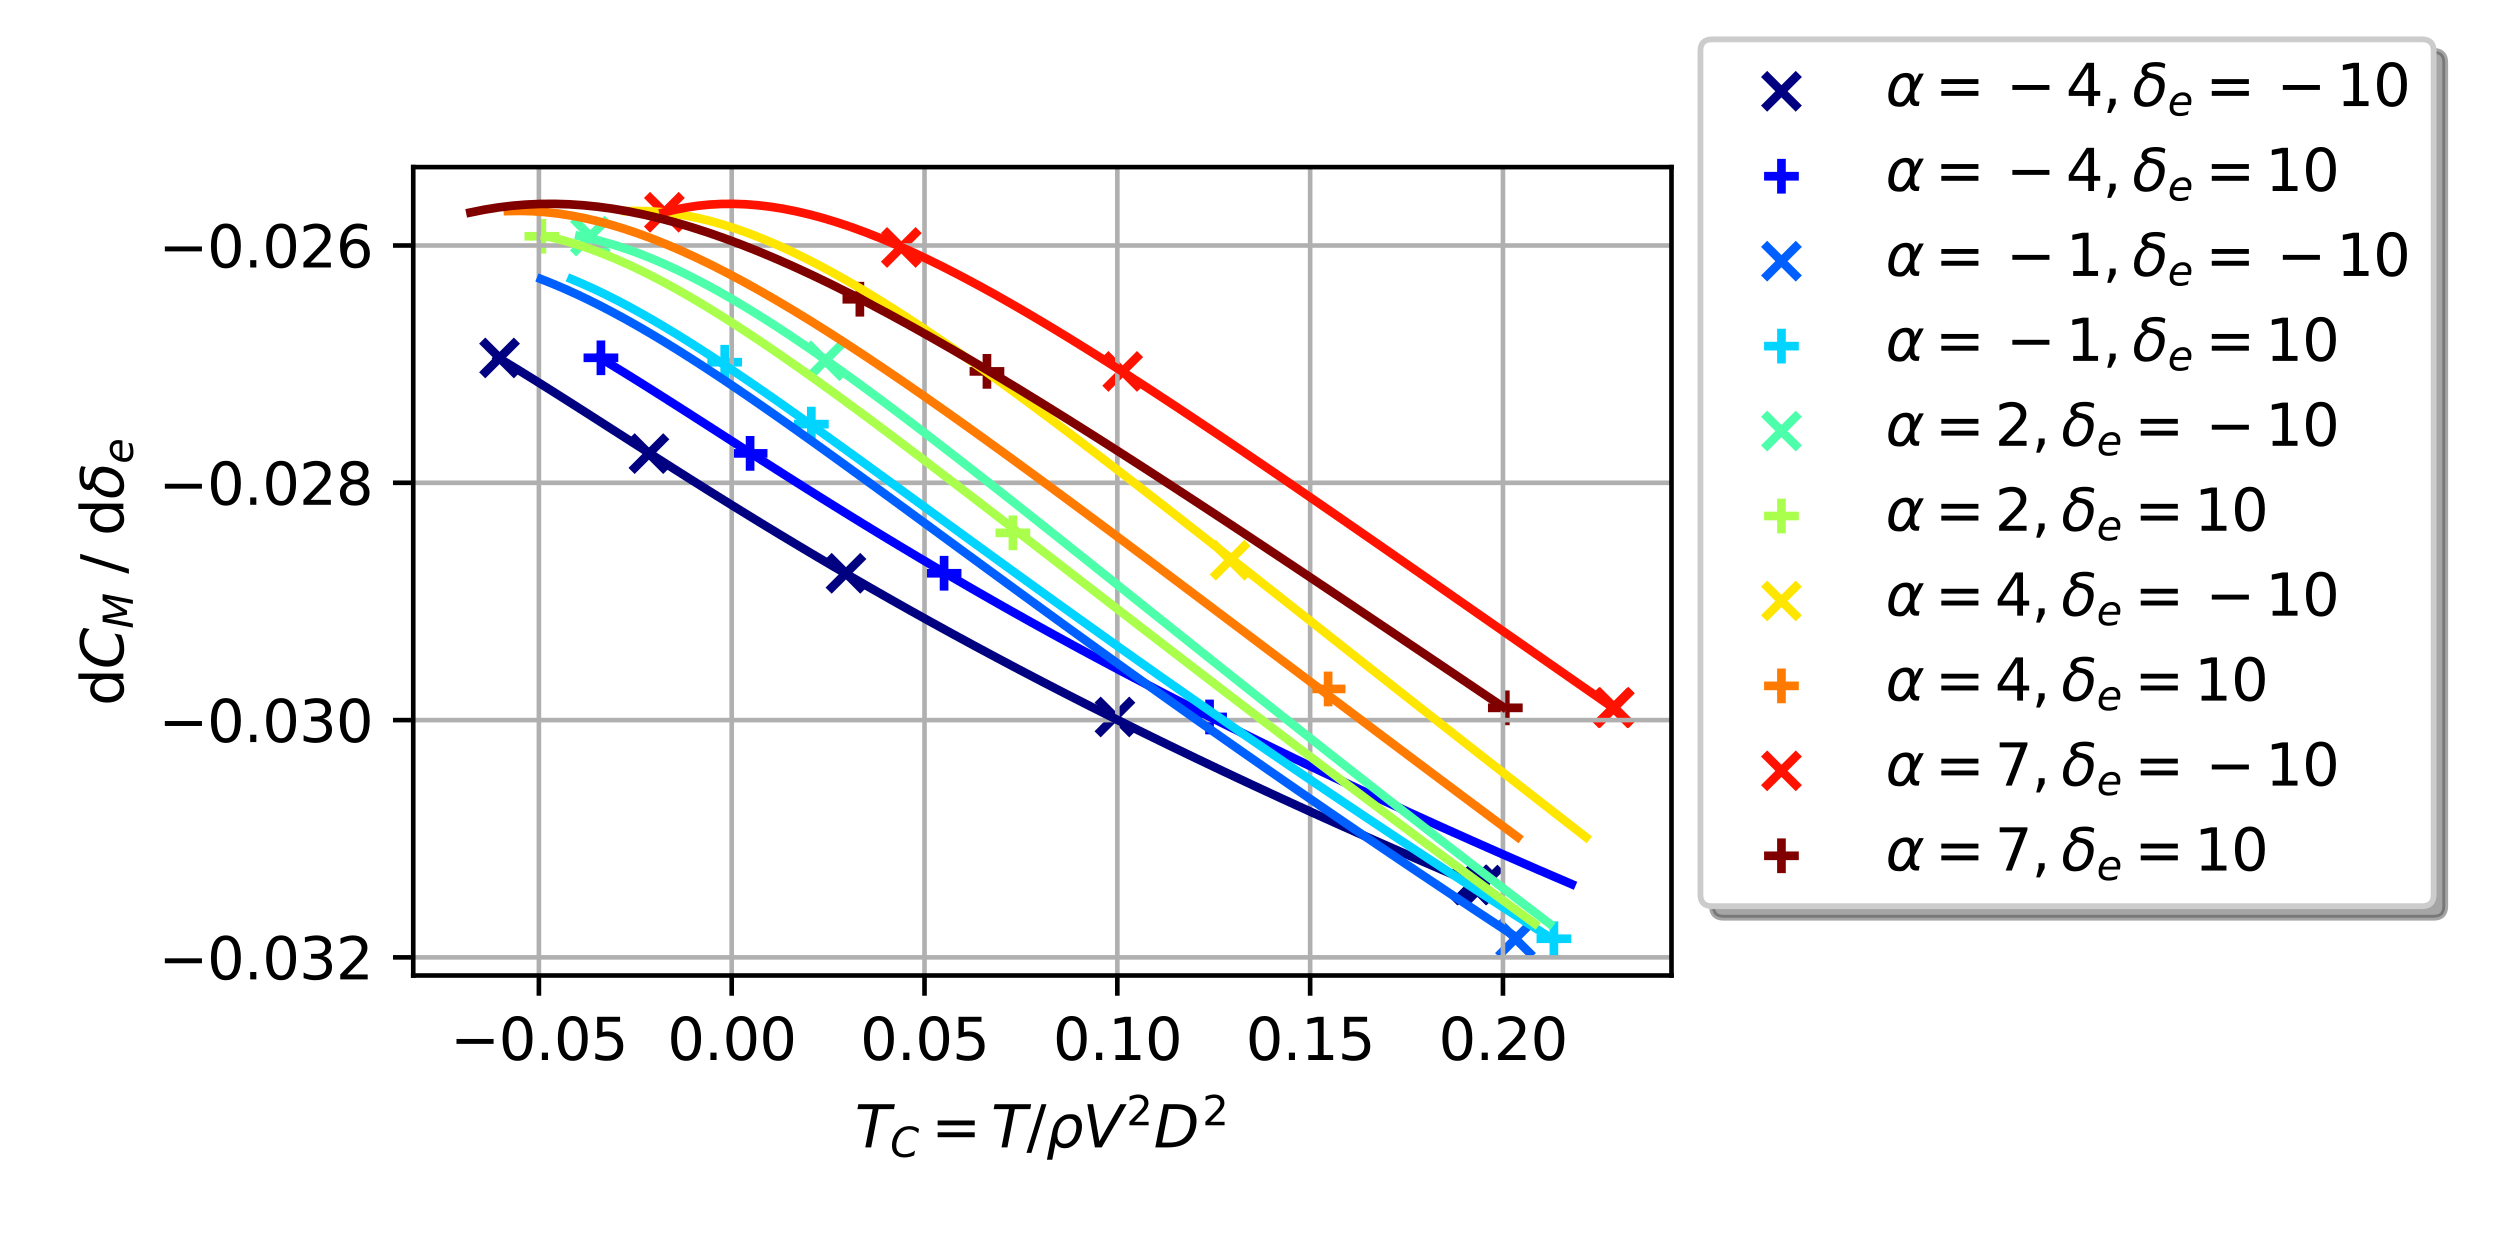 <?xml version="1.0" encoding="utf-8" standalone="no"?>
<!DOCTYPE svg PUBLIC "-//W3C//DTD SVG 1.1//EN"
  "http://www.w3.org/Graphics/SVG/1.1/DTD/svg11.dtd">
<svg xmlns:xlink="http://www.w3.org/1999/xlink" width="432pt" height="216pt" viewBox="0 0 432 216" xmlns="http://www.w3.org/2000/svg" version="1.1">
 <defs>
  <style type="text/css">*{stroke-linejoin: round; stroke-linecap: butt}</style>
 </defs>
 <g id="figure_1">
  <g id="patch_1">
   <path d="M 0 216 
L 432 216 
L 432 0 
L 0 0 
z
" style="fill: #ffffff"/>
  </g>
  <g id="axes_1">
   <g id="patch_2">
    <path d="M 71.408 168.568 
L 288.834 168.568 
L 288.834 28.876 
L 71.408 28.876 
z
" style="fill: #ffffff"/>
   </g>
   <g id="PathCollection_1">
    <defs>
     <path id="mcc38b2ce2a" d="M -3 3 
L 3 -3 
M -3 -3 
L 3 3 
" style="stroke: #000080; stroke-width: 1.5"/>
    </defs>
    <g clip-path="url(#p49b9352752)">
     <use xlink:href="#mcc38b2ce2a" x="112.133" y="78.384" style="fill: #000080; stroke: #000080; stroke-width: 1.5"/>
     <use xlink:href="#mcc38b2ce2a" x="86.323" y="61.854" style="fill: #000080; stroke: #000080; stroke-width: 1.5"/>
     <use xlink:href="#mcc38b2ce2a" x="256.284" y="152.938" style="fill: #000080; stroke: #000080; stroke-width: 1.5"/>
     <use xlink:href="#mcc38b2ce2a" x="146.183" y="99.066" style="fill: #000080; stroke: #000080; stroke-width: 1.5"/>
     <use xlink:href="#mcc38b2ce2a" x="192.66" y="123.894" style="fill: #000080; stroke: #000080; stroke-width: 1.5"/>
     <use xlink:href="#mcc38b2ce2a" x="254.382" y="152.911" style="fill: #000080; stroke: #000080; stroke-width: 1.5"/>
     <use xlink:href="#mcc38b2ce2a" x="254.296" y="152.911" style="fill: #000080; stroke: #000080; stroke-width: 1.5"/>
    </g>
   </g>
   <g id="PathCollection_2">
    <defs>
     <path id="m170da419c8" d="M -3 0 
L 3 0 
M 0 3 
L 0 -3 
" style="stroke: #0000ff; stroke-width: 1.5"/>
    </defs>
    <g clip-path="url(#p49b9352752)">
     <use xlink:href="#m170da419c8" x="163.137" y="99.058" style="fill: #0000ff; stroke: #0000ff; stroke-width: 1.5"/>
     <use xlink:href="#m170da419c8" x="209.01" y="123.89" style="fill: #0000ff; stroke: #0000ff; stroke-width: 1.5"/>
     <use xlink:href="#m170da419c8" x="129.616" y="78.344" style="fill: #0000ff; stroke: #0000ff; stroke-width: 1.5"/>
     <use xlink:href="#m170da419c8" x="103.839" y="61.827" style="fill: #0000ff; stroke: #0000ff; stroke-width: 1.5"/>
    </g>
   </g>
   <g id="PathCollection_3">
    <defs>
     <path id="me9d9410880" d="M -3 3 
L 3 -3 
M -3 -3 
L 3 3 
" style="stroke: #0060ff; stroke-width: 1.5"/>
    </defs>
    <g clip-path="url(#p49b9352752)">
     <use xlink:href="#me9d9410880" x="261.874" y="162.218" style="fill: #0060ff; stroke: #0060ff; stroke-width: 1.5"/>
    </g>
   </g>
   <g id="PathCollection_4">
    <defs>
     <path id="m0d394004b3" d="M -3 0 
L 3 0 
M 0 3 
L 0 -3 
" style="stroke: #00d4ff; stroke-width: 1.5"/>
    </defs>
    <g clip-path="url(#p49b9352752)">
     <use xlink:href="#m0d394004b3" x="125.229" y="62.588" style="fill: #00d4ff; stroke: #00d4ff; stroke-width: 1.5"/>
     <use xlink:href="#m0d394004b3" x="268.518" y="162.214" style="fill: #00d4ff; stroke: #00d4ff; stroke-width: 1.5"/>
     <use xlink:href="#m0d394004b3" x="140.198" y="73.288" style="fill: #00d4ff; stroke: #00d4ff; stroke-width: 1.5"/>
    </g>
   </g>
   <g id="PathCollection_5">
    <defs>
     <path id="m3d7bb5a440" d="M -3 3 
L 3 -3 
M -3 -3 
L 3 3 
" style="stroke: #4dffaa; stroke-width: 1.5"/>
    </defs>
    <g clip-path="url(#p49b9352752)">
     <use xlink:href="#m3d7bb5a440" x="102.011" y="40.798" style="fill: #4dffaa; stroke: #4dffaa; stroke-width: 1.5"/>
     <use xlink:href="#m3d7bb5a440" x="142.584" y="62.335" style="fill: #4dffaa; stroke: #4dffaa; stroke-width: 1.5"/>
    </g>
   </g>
   <g id="PathCollection_6">
    <defs>
     <path id="med0c085583" d="M -3 0 
L 3 0 
M 0 3 
L 0 -3 
" style="stroke: #aaff4d; stroke-width: 1.5"/>
    </defs>
    <g clip-path="url(#p49b9352752)">
     <use xlink:href="#med0c085583" x="175.028" y="92.075" style="fill: #aaff4d; stroke: #aaff4d; stroke-width: 1.5"/>
     <use xlink:href="#med0c085583" x="93.633" y="40.826" style="fill: #aaff4d; stroke: #aaff4d; stroke-width: 1.5"/>
    </g>
   </g>
   <g id="PathCollection_7">
    <defs>
     <path id="m1dbff93499" d="M -3 3 
L 3 -3 
M -3 -3 
L 3 3 
" style="stroke: #ffe600; stroke-width: 1.5"/>
    </defs>
    <g clip-path="url(#p49b9352752)">
     <use xlink:href="#m1dbff93499" x="212.559" y="96.805" style="fill: #ffe600; stroke: #ffe600; stroke-width: 1.5"/>
    </g>
   </g>
   <g id="PathCollection_8">
    <defs>
     <path id="mb993b3ba43" d="M -3 0 
L 3 0 
M 0 3 
L 0 -3 
" style="stroke: #ff7a00; stroke-width: 1.5"/>
    </defs>
    <g clip-path="url(#p49b9352752)">
     <use xlink:href="#mb993b3ba43" x="229.497" y="119.051" style="fill: #ff7a00; stroke: #ff7a00; stroke-width: 1.5"/>
    </g>
   </g>
   <g id="PathCollection_9">
    <defs>
     <path id="m0fb2506c3a" d="M -3 3 
L 3 -3 
M -3 -3 
L 3 3 
" style="stroke: #ff1300; stroke-width: 1.5"/>
    </defs>
    <g clip-path="url(#p49b9352752)">
     <use xlink:href="#m0fb2506c3a" x="194.001" y="64.182" style="fill: #ff1300; stroke: #ff1300; stroke-width: 1.5"/>
     <use xlink:href="#m0fb2506c3a" x="278.732" y="122.314" style="fill: #ff1300; stroke: #ff1300; stroke-width: 1.5"/>
     <use xlink:href="#m0fb2506c3a" x="155.746" y="42.757" style="fill: #ff1300; stroke: #ff1300; stroke-width: 1.5"/>
     <use xlink:href="#m0fb2506c3a" x="114.799" y="36.679" style="fill: #ff1300; stroke: #ff1300; stroke-width: 1.5"/>
     <use xlink:href="#m0fb2506c3a" x="278.891" y="122.26" style="fill: #ff1300; stroke: #ff1300; stroke-width: 1.5"/>
     <use xlink:href="#m0fb2506c3a" x="278.951" y="122.26" style="fill: #ff1300; stroke: #ff1300; stroke-width: 1.5"/>
    </g>
   </g>
   <g id="PathCollection_10">
    <defs>
     <path id="me14375ce06" d="M -3 0 
L 3 0 
M 0 3 
L 0 -3 
" style="stroke: #800000; stroke-width: 1.5"/>
    </defs>
    <g clip-path="url(#p49b9352752)">
     <use xlink:href="#me14375ce06" x="148.586" y="51.712" style="fill: #800000; stroke: #800000; stroke-width: 1.5"/>
     <use xlink:href="#me14375ce06" x="170.545" y="64.176" style="fill: #800000; stroke: #800000; stroke-width: 1.5"/>
     <use xlink:href="#me14375ce06" x="260.12" y="122.314" style="fill: #800000; stroke: #800000; stroke-width: 1.5"/>
    </g>
   </g>
   <g id="matplotlib.axis_1">
    <g id="xtick_1">
     <g id="line2d_1">
      <path d="M 93.12 168.568 
L 93.12 28.876 
" clip-path="url(#p49b9352752)" style="fill: none; stroke: #b0b0b0; stroke-width: 0.8; stroke-linecap: square"/>
     </g>
     <g id="line2d_2">
      <defs>
       <path id="m089239ba73" d="M 0 0 
L 0 3.5 
" style="stroke: #000000; stroke-width: 0.8"/>
      </defs>
      <g>
       <use xlink:href="#m089239ba73" x="93.12" y="168.568" style="stroke: #000000; stroke-width: 0.8"/>
      </g>
     </g>
     <g id="text_1">
      <!-- −0.05 -->
      <g transform="translate(77.798 183.166) scale(0.1 -0.1)">
       <defs>
        <path id="DejaVuSans-2212" d="M 678 2272 
L 4684 2272 
L 4684 1741 
L 678 1741 
L 678 2272 
z
" transform="scale(0.016)"/>
        <path id="DejaVuSans-30" d="M 2034 4250 
Q 1547 4250 1301 3770 
Q 1056 3291 1056 2328 
Q 1056 1369 1301 889 
Q 1547 409 2034 409 
Q 2525 409 2770 889 
Q 3016 1369 3016 2328 
Q 3016 3291 2770 3770 
Q 2525 4250 2034 4250 
z
M 2034 4750 
Q 2819 4750 3233 4129 
Q 3647 3509 3647 2328 
Q 3647 1150 3233 529 
Q 2819 -91 2034 -91 
Q 1250 -91 836 529 
Q 422 1150 422 2328 
Q 422 3509 836 4129 
Q 1250 4750 2034 4750 
z
" transform="scale(0.016)"/>
        <path id="DejaVuSans-2e" d="M 684 794 
L 1344 794 
L 1344 0 
L 684 0 
L 684 794 
z
" transform="scale(0.016)"/>
        <path id="DejaVuSans-35" d="M 691 4666 
L 3169 4666 
L 3169 4134 
L 1269 4134 
L 1269 2991 
Q 1406 3038 1543 3061 
Q 1681 3084 1819 3084 
Q 2600 3084 3056 2656 
Q 3513 2228 3513 1497 
Q 3513 744 3044 326 
Q 2575 -91 1722 -91 
Q 1428 -91 1123 -41 
Q 819 9 494 109 
L 494 744 
Q 775 591 1075 516 
Q 1375 441 1709 441 
Q 2250 441 2565 725 
Q 2881 1009 2881 1497 
Q 2881 1984 2565 2268 
Q 2250 2553 1709 2553 
Q 1456 2553 1204 2497 
Q 953 2441 691 2322 
L 691 4666 
z
" transform="scale(0.016)"/>
       </defs>
       <use xlink:href="#DejaVuSans-2212"/>
       <use xlink:href="#DejaVuSans-30" x="83.789"/>
       <use xlink:href="#DejaVuSans-2e" x="147.412"/>
       <use xlink:href="#DejaVuSans-30" x="179.199"/>
       <use xlink:href="#DejaVuSans-35" x="242.822"/>
      </g>
     </g>
    </g>
    <g id="xtick_2">
     <g id="line2d_3">
      <path d="M 126.438 168.568 
L 126.438 28.876 
" clip-path="url(#p49b9352752)" style="fill: none; stroke: #b0b0b0; stroke-width: 0.8; stroke-linecap: square"/>
     </g>
     <g id="line2d_4">
      <g>
       <use xlink:href="#m089239ba73" x="126.438" y="168.568" style="stroke: #000000; stroke-width: 0.8"/>
      </g>
     </g>
     <g id="text_2">
      <!-- 0.00 -->
      <g transform="translate(115.305 183.166) scale(0.1 -0.1)">
       <use xlink:href="#DejaVuSans-30"/>
       <use xlink:href="#DejaVuSans-2e" x="63.623"/>
       <use xlink:href="#DejaVuSans-30" x="95.41"/>
       <use xlink:href="#DejaVuSans-30" x="159.033"/>
      </g>
     </g>
    </g>
    <g id="xtick_3">
     <g id="line2d_5">
      <path d="M 159.756 168.568 
L 159.756 28.876 
" clip-path="url(#p49b9352752)" style="fill: none; stroke: #b0b0b0; stroke-width: 0.8; stroke-linecap: square"/>
     </g>
     <g id="line2d_6">
      <g>
       <use xlink:href="#m089239ba73" x="159.756" y="168.568" style="stroke: #000000; stroke-width: 0.8"/>
      </g>
     </g>
     <g id="text_3">
      <!-- 0.05 -->
      <g transform="translate(148.624 183.166) scale(0.1 -0.1)">
       <use xlink:href="#DejaVuSans-30"/>
       <use xlink:href="#DejaVuSans-2e" x="63.623"/>
       <use xlink:href="#DejaVuSans-30" x="95.41"/>
       <use xlink:href="#DejaVuSans-35" x="159.033"/>
      </g>
     </g>
    </g>
    <g id="xtick_4">
     <g id="line2d_7">
      <path d="M 193.074 168.568 
L 193.074 28.876 
" clip-path="url(#p49b9352752)" style="fill: none; stroke: #b0b0b0; stroke-width: 0.8; stroke-linecap: square"/>
     </g>
     <g id="line2d_8">
      <g>
       <use xlink:href="#m089239ba73" x="193.074" y="168.568" style="stroke: #000000; stroke-width: 0.8"/>
      </g>
     </g>
     <g id="text_4">
      <!-- 0.10 -->
      <g transform="translate(181.942 183.166) scale(0.1 -0.1)">
       <defs>
        <path id="DejaVuSans-31" d="M 794 531 
L 1825 531 
L 1825 4091 
L 703 3866 
L 703 4441 
L 1819 4666 
L 2450 4666 
L 2450 531 
L 3481 531 
L 3481 0 
L 794 0 
L 794 531 
z
" transform="scale(0.016)"/>
       </defs>
       <use xlink:href="#DejaVuSans-30"/>
       <use xlink:href="#DejaVuSans-2e" x="63.623"/>
       <use xlink:href="#DejaVuSans-31" x="95.41"/>
       <use xlink:href="#DejaVuSans-30" x="159.033"/>
      </g>
     </g>
    </g>
    <g id="xtick_5">
     <g id="line2d_9">
      <path d="M 226.392 168.568 
L 226.392 28.876 
" clip-path="url(#p49b9352752)" style="fill: none; stroke: #b0b0b0; stroke-width: 0.8; stroke-linecap: square"/>
     </g>
     <g id="line2d_10">
      <g>
       <use xlink:href="#m089239ba73" x="226.392" y="168.568" style="stroke: #000000; stroke-width: 0.8"/>
      </g>
     </g>
     <g id="text_5">
      <!-- 0.15 -->
      <g transform="translate(215.26 183.166) scale(0.1 -0.1)">
       <use xlink:href="#DejaVuSans-30"/>
       <use xlink:href="#DejaVuSans-2e" x="63.623"/>
       <use xlink:href="#DejaVuSans-31" x="95.41"/>
       <use xlink:href="#DejaVuSans-35" x="159.033"/>
      </g>
     </g>
    </g>
    <g id="xtick_6">
     <g id="line2d_11">
      <path d="M 259.71 168.568 
L 259.71 28.876 
" clip-path="url(#p49b9352752)" style="fill: none; stroke: #b0b0b0; stroke-width: 0.8; stroke-linecap: square"/>
     </g>
     <g id="line2d_12">
      <g>
       <use xlink:href="#m089239ba73" x="259.71" y="168.568" style="stroke: #000000; stroke-width: 0.8"/>
      </g>
     </g>
     <g id="text_6">
      <!-- 0.20 -->
      <g transform="translate(248.578 183.166) scale(0.1 -0.1)">
       <defs>
        <path id="DejaVuSans-32" d="M 1228 531 
L 3431 531 
L 3431 0 
L 469 0 
L 469 531 
Q 828 903 1448 1529 
Q 2069 2156 2228 2338 
Q 2531 2678 2651 2914 
Q 2772 3150 2772 3378 
Q 2772 3750 2511 3984 
Q 2250 4219 1831 4219 
Q 1534 4219 1204 4116 
Q 875 4013 500 3803 
L 500 4441 
Q 881 4594 1212 4672 
Q 1544 4750 1819 4750 
Q 2544 4750 2975 4387 
Q 3406 4025 3406 3419 
Q 3406 3131 3298 2873 
Q 3191 2616 2906 2266 
Q 2828 2175 2409 1742 
Q 1991 1309 1228 531 
z
" transform="scale(0.016)"/>
       </defs>
       <use xlink:href="#DejaVuSans-30"/>
       <use xlink:href="#DejaVuSans-2e" x="63.623"/>
       <use xlink:href="#DejaVuSans-32" x="95.41"/>
       <use xlink:href="#DejaVuSans-30" x="159.033"/>
      </g>
     </g>
    </g>
    <g id="text_7">
     <!-- $T_C = T / \rho V^2 D^2$ -->
     <g transform="translate(147.721 198.346) scale(0.1 -0.1)">
      <defs>
       <path id="DejaVuSans-Oblique-54" d="M 378 4666 
L 4325 4666 
L 4225 4134 
L 2559 4134 
L 1759 0 
L 1125 0 
L 1925 4134 
L 275 4134 
L 378 4666 
z
" transform="scale(0.016)"/>
       <path id="DejaVuSans-Oblique-43" d="M 4447 4306 
L 4319 3641 
Q 4019 3944 3683 4091 
Q 3347 4238 2956 4238 
Q 2422 4238 2017 3981 
Q 1613 3725 1319 3200 
Q 1131 2863 1032 2486 
Q 934 2109 934 1728 
Q 934 1091 1264 756 
Q 1594 422 2222 422 
Q 2656 422 3056 561 
Q 3456 700 3834 978 
L 3688 231 
Q 3316 72 2936 -9 
Q 2556 -91 2175 -91 
Q 1278 -91 773 396 
Q 269 884 269 1753 
Q 269 2309 461 2846 
Q 653 3384 1013 3828 
Q 1394 4300 1883 4525 
Q 2372 4750 3022 4750 
Q 3422 4750 3780 4639 
Q 4138 4528 4447 4306 
z
" transform="scale(0.016)"/>
       <path id="DejaVuSans-3d" d="M 678 2906 
L 4684 2906 
L 4684 2381 
L 678 2381 
L 678 2906 
z
M 678 1631 
L 4684 1631 
L 4684 1100 
L 678 1100 
L 678 1631 
z
" transform="scale(0.016)"/>
       <path id="DejaVuSans-2f" d="M 1625 4666 
L 2156 4666 
L 531 -594 
L 0 -594 
L 1625 4666 
z
" transform="scale(0.016)"/>
       <path id="DejaVuSans-Oblique-3c1" d="M 1203 2875 
Q 1453 3194 1981 3475 
Q 2188 3584 2756 3584 
Q 3394 3584 3694 3078 
Q 3994 2572 3834 1747 
Q 3672 922 3175 415 
Q 2678 -91 2041 -91 
Q 1656 -91 1409 63 
Q 1163 213 1044 525 
L 681 -1331 
L 103 -1331 
L 697 1716 
Q 838 2438 1203 2875 
z
M 3238 1747 
Q 3359 2381 3169 2744 
Q 2978 3103 2522 3103 
Q 2066 3103 1734 2744 
Q 1403 2381 1281 1747 
Q 1156 1113 1347 750 
Q 1538 391 1994 391 
Q 2450 391 2781 750 
Q 3113 1113 3238 1747 
z
" transform="scale(0.016)"/>
       <path id="DejaVuSans-Oblique-56" d="M 1319 0 
L 500 4666 
L 1119 4666 
L 1797 653 
L 4063 4666 
L 4750 4666 
L 2053 0 
L 1319 0 
z
" transform="scale(0.016)"/>
       <path id="DejaVuSans-Oblique-44" d="M 1081 4666 
L 2438 4666 
Q 3519 4666 4070 4208 
Q 4622 3750 4622 2847 
Q 4622 2250 4412 1698 
Q 4203 1147 3834 769 
Q 3463 381 2891 190 
Q 2319 0 1538 0 
L 172 0 
L 1081 4666 
z
M 1613 4147 
L 909 519 
L 1734 519 
Q 2794 519 3375 1128 
Q 3956 1738 3956 2847 
Q 3956 3519 3581 3833 
Q 3206 4147 2406 4147 
L 1613 4147 
z
" transform="scale(0.016)"/>
      </defs>
      <use xlink:href="#DejaVuSans-Oblique-54" transform="translate(0 0.766)"/>
      <use xlink:href="#DejaVuSans-Oblique-43" transform="translate(61.084 -15.641) scale(0.7)"/>
      <use xlink:href="#DejaVuSans-3d" transform="translate(132.178 0.766)"/>
      <use xlink:href="#DejaVuSans-Oblique-54" transform="translate(235.449 0.766)"/>
      <use xlink:href="#DejaVuSans-2f" transform="translate(296.533 0.766)"/>
      <use xlink:href="#DejaVuSans-Oblique-3c1" transform="translate(330.225 0.766)"/>
      <use xlink:href="#DejaVuSans-Oblique-56" transform="translate(393.701 0.766)"/>
      <use xlink:href="#DejaVuSans-32" transform="translate(469.126 39.047) scale(0.7)"/>
      <use xlink:href="#DejaVuSans-Oblique-44" transform="translate(516.397 0.766)"/>
      <use xlink:href="#DejaVuSans-32" transform="translate(600.415 39.047) scale(0.7)"/>
     </g>
    </g>
   </g>
   <g id="matplotlib.axis_2">
    <g id="ytick_1">
     <g id="line2d_13">
      <path d="M 71.408 165.436 
L 288.834 165.436 
" clip-path="url(#p49b9352752)" style="fill: none; stroke: #b0b0b0; stroke-width: 0.8; stroke-linecap: square"/>
     </g>
     <g id="line2d_14">
      <defs>
       <path id="m94744bd9f0" d="M 0 0 
L -3.5 0 
" style="stroke: #000000; stroke-width: 0.8"/>
      </defs>
      <g>
       <use xlink:href="#m94744bd9f0" x="71.408" y="165.436" style="stroke: #000000; stroke-width: 0.8"/>
      </g>
     </g>
     <g id="text_8">
      <!-- −0.032 -->
      <g transform="translate(27.4 169.235) scale(0.1 -0.1)">
       <defs>
        <path id="DejaVuSans-33" d="M 2597 2516 
Q 3050 2419 3304 2112 
Q 3559 1806 3559 1356 
Q 3559 666 3084 287 
Q 2609 -91 1734 -91 
Q 1441 -91 1130 -33 
Q 819 25 488 141 
L 488 750 
Q 750 597 1062 519 
Q 1375 441 1716 441 
Q 2309 441 2620 675 
Q 2931 909 2931 1356 
Q 2931 1769 2642 2001 
Q 2353 2234 1838 2234 
L 1294 2234 
L 1294 2753 
L 1863 2753 
Q 2328 2753 2575 2939 
Q 2822 3125 2822 3475 
Q 2822 3834 2567 4026 
Q 2313 4219 1838 4219 
Q 1578 4219 1281 4162 
Q 984 4106 628 3988 
L 628 4550 
Q 988 4650 1302 4700 
Q 1616 4750 1894 4750 
Q 2613 4750 3031 4423 
Q 3450 4097 3450 3541 
Q 3450 3153 3228 2886 
Q 3006 2619 2597 2516 
z
" transform="scale(0.016)"/>
       </defs>
       <use xlink:href="#DejaVuSans-2212"/>
       <use xlink:href="#DejaVuSans-30" x="83.789"/>
       <use xlink:href="#DejaVuSans-2e" x="147.412"/>
       <use xlink:href="#DejaVuSans-30" x="179.199"/>
       <use xlink:href="#DejaVuSans-33" x="242.822"/>
       <use xlink:href="#DejaVuSans-32" x="306.445"/>
      </g>
     </g>
    </g>
    <g id="ytick_2">
     <g id="line2d_15">
      <path d="M 71.408 124.432 
L 288.834 124.432 
" clip-path="url(#p49b9352752)" style="fill: none; stroke: #b0b0b0; stroke-width: 0.8; stroke-linecap: square"/>
     </g>
     <g id="line2d_16">
      <g>
       <use xlink:href="#m94744bd9f0" x="71.408" y="124.432" style="stroke: #000000; stroke-width: 0.8"/>
      </g>
     </g>
     <g id="text_9">
      <!-- −0.030 -->
      <g transform="translate(27.4 128.231) scale(0.1 -0.1)">
       <use xlink:href="#DejaVuSans-2212"/>
       <use xlink:href="#DejaVuSans-30" x="83.789"/>
       <use xlink:href="#DejaVuSans-2e" x="147.412"/>
       <use xlink:href="#DejaVuSans-30" x="179.199"/>
       <use xlink:href="#DejaVuSans-33" x="242.822"/>
       <use xlink:href="#DejaVuSans-30" x="306.445"/>
      </g>
     </g>
    </g>
    <g id="ytick_3">
     <g id="line2d_17">
      <path d="M 71.408 83.428 
L 288.834 83.428 
" clip-path="url(#p49b9352752)" style="fill: none; stroke: #b0b0b0; stroke-width: 0.8; stroke-linecap: square"/>
     </g>
     <g id="line2d_18">
      <g>
       <use xlink:href="#m94744bd9f0" x="71.408" y="83.428" style="stroke: #000000; stroke-width: 0.8"/>
      </g>
     </g>
     <g id="text_10">
      <!-- −0.028 -->
      <g transform="translate(27.4 87.227) scale(0.1 -0.1)">
       <defs>
        <path id="DejaVuSans-38" d="M 2034 2216 
Q 1584 2216 1326 1975 
Q 1069 1734 1069 1313 
Q 1069 891 1326 650 
Q 1584 409 2034 409 
Q 2484 409 2743 651 
Q 3003 894 3003 1313 
Q 3003 1734 2745 1975 
Q 2488 2216 2034 2216 
z
M 1403 2484 
Q 997 2584 770 2862 
Q 544 3141 544 3541 
Q 544 4100 942 4425 
Q 1341 4750 2034 4750 
Q 2731 4750 3128 4425 
Q 3525 4100 3525 3541 
Q 3525 3141 3298 2862 
Q 3072 2584 2669 2484 
Q 3125 2378 3379 2068 
Q 3634 1759 3634 1313 
Q 3634 634 3220 271 
Q 2806 -91 2034 -91 
Q 1263 -91 848 271 
Q 434 634 434 1313 
Q 434 1759 690 2068 
Q 947 2378 1403 2484 
z
M 1172 3481 
Q 1172 3119 1398 2916 
Q 1625 2713 2034 2713 
Q 2441 2713 2670 2916 
Q 2900 3119 2900 3481 
Q 2900 3844 2670 4047 
Q 2441 4250 2034 4250 
Q 1625 4250 1398 4047 
Q 1172 3844 1172 3481 
z
" transform="scale(0.016)"/>
       </defs>
       <use xlink:href="#DejaVuSans-2212"/>
       <use xlink:href="#DejaVuSans-30" x="83.789"/>
       <use xlink:href="#DejaVuSans-2e" x="147.412"/>
       <use xlink:href="#DejaVuSans-30" x="179.199"/>
       <use xlink:href="#DejaVuSans-32" x="242.822"/>
       <use xlink:href="#DejaVuSans-38" x="306.445"/>
      </g>
     </g>
    </g>
    <g id="ytick_4">
     <g id="line2d_19">
      <path d="M 71.408 42.424 
L 288.834 42.424 
" clip-path="url(#p49b9352752)" style="fill: none; stroke: #b0b0b0; stroke-width: 0.8; stroke-linecap: square"/>
     </g>
     <g id="line2d_20">
      <g>
       <use xlink:href="#m94744bd9f0" x="71.408" y="42.424" style="stroke: #000000; stroke-width: 0.8"/>
      </g>
     </g>
     <g id="text_11">
      <!-- −0.026 -->
      <g transform="translate(27.4 46.223) scale(0.1 -0.1)">
       <defs>
        <path id="DejaVuSans-36" d="M 2113 2584 
Q 1688 2584 1439 2293 
Q 1191 2003 1191 1497 
Q 1191 994 1439 701 
Q 1688 409 2113 409 
Q 2538 409 2786 701 
Q 3034 994 3034 1497 
Q 3034 2003 2786 2293 
Q 2538 2584 2113 2584 
z
M 3366 4563 
L 3366 3988 
Q 3128 4100 2886 4159 
Q 2644 4219 2406 4219 
Q 1781 4219 1451 3797 
Q 1122 3375 1075 2522 
Q 1259 2794 1537 2939 
Q 1816 3084 2150 3084 
Q 2853 3084 3261 2657 
Q 3669 2231 3669 1497 
Q 3669 778 3244 343 
Q 2819 -91 2113 -91 
Q 1303 -91 875 529 
Q 447 1150 447 2328 
Q 447 3434 972 4092 
Q 1497 4750 2381 4750 
Q 2619 4750 2861 4703 
Q 3103 4656 3366 4563 
z
" transform="scale(0.016)"/>
       </defs>
       <use xlink:href="#DejaVuSans-2212"/>
       <use xlink:href="#DejaVuSans-30" x="83.789"/>
       <use xlink:href="#DejaVuSans-2e" x="147.412"/>
       <use xlink:href="#DejaVuSans-30" x="179.199"/>
       <use xlink:href="#DejaVuSans-32" x="242.822"/>
       <use xlink:href="#DejaVuSans-36" x="306.445"/>
      </g>
     </g>
    </g>
    <g id="text_12">
     <!-- d$C_M$ / d$\delta_e$ -->
     <g transform="translate(21.32 121.972) rotate(-90) scale(0.1 -0.1)">
      <defs>
       <path id="DejaVuSans-64" d="M 2906 2969 
L 2906 4863 
L 3481 4863 
L 3481 0 
L 2906 0 
L 2906 525 
Q 2725 213 2448 61 
Q 2172 -91 1784 -91 
Q 1150 -91 751 415 
Q 353 922 353 1747 
Q 353 2572 751 3078 
Q 1150 3584 1784 3584 
Q 2172 3584 2448 3432 
Q 2725 3281 2906 2969 
z
M 947 1747 
Q 947 1113 1208 752 
Q 1469 391 1925 391 
Q 2381 391 2643 752 
Q 2906 1113 2906 1747 
Q 2906 2381 2643 2742 
Q 2381 3103 1925 3103 
Q 1469 3103 1208 2742 
Q 947 2381 947 1747 
z
" transform="scale(0.016)"/>
       <path id="DejaVuSans-Oblique-4d" d="M 1081 4666 
L 2028 4666 
L 2572 1522 
L 4378 4666 
L 5350 4666 
L 4441 0 
L 3828 0 
L 4622 4091 
L 2791 897 
L 2175 897 
L 1581 4103 
L 788 0 
L 172 0 
L 1081 4666 
z
" transform="scale(0.016)"/>
       <path id="DejaVuSans-20" transform="scale(0.016)"/>
       <path id="DejaVuSans-Oblique-3b4" d="M 3472 4053 
Q 3197 4272 2450 4272 
Q 1659 4272 1588 3906 
Q 1531 3619 2328 3469 
Q 2953 3353 3253 3003 
Q 3616 2581 3447 1716 
Q 3284 888 2763 400 
Q 2238 -91 1488 -91 
Q 741 -91 406 400 
Q 72 888 241 1747 
Q 363 2384 891 2900 
Q 1097 3100 1353 3213 
Q 913 3459 1000 3900 
Q 1166 4750 2544 4750 
Q 3234 4750 3566 4531 
L 3472 4053 
z
M 1753 3056 
Q 1525 2966 1306 2738 
Q 969 2384 847 1747 
Q 722 1113 919 756 
Q 1119 397 1584 397 
Q 2044 397 2381 759 
Q 2722 1122 2838 1716 
Q 2956 2338 2731 2638 
Q 2491 2959 2103 2994 
Q 1906 3013 1753 3056 
z
" transform="scale(0.016)"/>
       <path id="DejaVuSans-Oblique-65" d="M 3078 2063 
Q 3088 2113 3092 2166 
Q 3097 2219 3097 2272 
Q 3097 2653 2873 2875 
Q 2650 3097 2266 3097 
Q 1838 3097 1509 2826 
Q 1181 2556 1013 2059 
L 3078 2063 
z
M 3578 1613 
L 903 1613 
Q 884 1494 878 1425 
Q 872 1356 872 1306 
Q 872 872 1139 634 
Q 1406 397 1894 397 
Q 2269 397 2603 481 
Q 2938 566 3225 728 
L 3116 159 
Q 2806 34 2476 -28 
Q 2147 -91 1806 -91 
Q 1078 -91 686 257 
Q 294 606 294 1247 
Q 294 1794 489 2264 
Q 684 2734 1063 3103 
Q 1306 3334 1642 3459 
Q 1978 3584 2356 3584 
Q 2950 3584 3301 3228 
Q 3653 2872 3653 2272 
Q 3653 2128 3634 1964 
Q 3616 1800 3578 1613 
z
" transform="scale(0.016)"/>
      </defs>
      <use xlink:href="#DejaVuSans-64" transform="translate(0 0.016)"/>
      <use xlink:href="#DejaVuSans-Oblique-43" transform="translate(63.477 0.016)"/>
      <use xlink:href="#DejaVuSans-Oblique-4d" transform="translate(133.301 -16.391) scale(0.7)"/>
      <use xlink:href="#DejaVuSans-20" transform="translate(196.431 0.016)"/>
      <use xlink:href="#DejaVuSans-2f" transform="translate(228.218 0.016)"/>
      <use xlink:href="#DejaVuSans-20" transform="translate(261.909 0.016)"/>
      <use xlink:href="#DejaVuSans-64" transform="translate(293.696 0.016)"/>
      <use xlink:href="#DejaVuSans-Oblique-3b4" transform="translate(357.173 0.016)"/>
      <use xlink:href="#DejaVuSans-Oblique-65" transform="translate(418.354 -16.391) scale(0.7)"/>
     </g>
    </g>
   </g>
   <g id="line2d_21">
    <path d="M 254.974 152.774 
L 249.057 150.248 
L 243.284 147.75 
L 237.652 145.28 
L 232.159 142.838 
L 226.801 140.424 
L 221.577 138.037 
L 216.484 135.678 
L 211.519 133.347 
L 206.679 131.044 
L 201.963 128.769 
L 197.366 126.522 
L 192.888 124.302 
L 188.524 122.111 
L 184.273 119.947 
L 180.132 117.811 
L 176.098 115.703 
L 172.168 113.622 
L 168.34 111.57 
L 164.612 109.545 
L 160.981 107.548 
L 157.443 105.579 
L 153.997 103.638 
L 150.64 101.724 
L 147.37 99.839 
L 144.183 97.981 
L 141.077 96.151 
L 138.049 94.349 
L 135.097 92.575 
L 132.218 90.829 
L 129.41 89.11 
L 126.67 87.42 
L 123.995 85.757 
L 121.383 84.122 
L 118.831 82.515 
L 116.336 80.935 
L 113.896 79.384 
L 111.509 77.86 
L 109.171 76.364 
L 106.88 74.896 
L 104.633 73.456 
L 102.428 72.043 
L 100.263 70.659 
L 98.133 69.302 
L 96.038 67.973 
L 93.974 66.672 
L 91.939 65.399 
L 89.93 64.154 
L 87.944 62.936 
L 85.979 61.747 
" clip-path="url(#p49b9352752)" style="fill: none; stroke: #000080; stroke-width: 1.5; stroke-linecap: square"/>
   </g>
   <g id="line2d_22">
    <path d="M 271.567 152.774 
L 265.691 150.248 
L 259.959 147.75 
L 254.367 145.28 
L 248.913 142.838 
L 243.594 140.424 
L 238.407 138.037 
L 233.35 135.678 
L 228.42 133.347 
L 223.615 131.044 
L 218.932 128.769 
L 214.368 126.522 
L 209.921 124.302 
L 205.588 122.111 
L 201.366 119.947 
L 197.254 117.811 
L 193.247 115.703 
L 189.345 113.622 
L 185.543 111.57 
L 181.84 109.545 
L 178.232 107.548 
L 174.718 105.579 
L 171.294 103.638 
L 167.958 101.724 
L 164.708 99.839 
L 161.54 97.981 
L 158.452 96.151 
L 155.442 94.349 
L 152.506 92.575 
L 149.643 90.829 
L 146.85 89.11 
L 144.123 87.42 
L 141.461 85.757 
L 138.861 84.122 
L 136.319 82.515 
L 133.834 80.935 
L 131.404 79.384 
L 129.024 77.86 
L 126.693 76.364 
L 124.408 74.896 
L 122.167 73.456 
L 119.966 72.043 
L 117.804 70.659 
L 115.677 69.302 
L 113.583 67.973 
L 111.519 66.672 
L 109.484 65.399 
L 107.473 64.154 
L 105.485 62.936 
L 103.516 61.747 
" clip-path="url(#p49b9352752)" style="fill: none; stroke: #0000ff; stroke-width: 1.5; stroke-linecap: square"/>
   </g>
   <g id="line2d_23">
    <path d="M 262.051 161.992 
L 256.223 158.159 
L 250.536 154.389 
L 244.987 150.682 
L 239.573 147.038 
L 234.291 143.457 
L 229.14 139.939 
L 224.116 136.484 
L 219.217 133.091 
L 214.44 129.762 
L 209.782 126.496 
L 205.242 123.293 
L 200.815 120.152 
L 196.501 117.075 
L 192.295 114.06 
L 188.196 111.109 
L 184.201 108.22 
L 180.307 105.395 
L 176.512 102.632 
L 172.812 99.933 
L 169.206 97.296 
L 165.691 94.722 
L 162.264 92.212 
L 158.922 89.764 
L 155.664 87.379 
L 152.485 85.057 
L 149.384 82.798 
L 146.359 80.603 
L 143.405 78.47 
L 140.522 76.4 
L 137.705 74.393 
L 134.954 72.449 
L 132.264 70.568 
L 129.633 68.749 
L 127.06 66.994 
L 124.54 65.302 
L 122.072 63.673 
L 119.652 62.107 
L 117.279 60.603 
L 114.95 59.163 
L 112.661 57.786 
L 110.411 56.471 
L 108.197 55.22 
L 106.016 54.032 
L 103.865 52.906 
L 101.743 51.844 
L 99.645 50.844 
L 97.571 49.907 
L 95.516 49.034 
L 93.479 48.223 
" clip-path="url(#p49b9352752)" style="fill: none; stroke: #0060ff; stroke-width: 1.5; stroke-linecap: square"/>
   </g>
   <g id="line2d_24">
    <path d="M 267.834 161.992 
L 261.857 158.159 
L 256.025 154.389 
L 250.337 150.682 
L 244.79 147.038 
L 239.382 143.457 
L 234.109 139.939 
L 228.97 136.484 
L 223.961 133.091 
L 219.081 129.762 
L 214.325 126.496 
L 209.693 123.293 
L 205.18 120.152 
L 200.785 117.075 
L 196.505 114.06 
L 192.337 111.109 
L 188.279 108.22 
L 184.327 105.395 
L 180.481 102.632 
L 176.736 99.933 
L 173.09 97.296 
L 169.541 94.722 
L 166.085 92.212 
L 162.721 89.764 
L 159.446 87.379 
L 156.257 85.057 
L 153.151 82.798 
L 150.126 80.603 
L 147.179 78.47 
L 144.308 76.4 
L 141.51 74.393 
L 138.782 72.449 
L 136.123 70.568 
L 133.528 68.749 
L 130.996 66.994 
L 128.523 65.302 
L 126.108 63.673 
L 123.748 62.107 
L 121.439 60.603 
L 119.18 59.163 
L 116.968 57.786 
L 114.8 56.471 
L 112.674 55.22 
L 110.587 54.032 
L 108.536 52.906 
L 106.519 51.844 
L 104.532 50.844 
L 102.575 49.907 
L 100.643 49.034 
L 98.734 48.223 
" clip-path="url(#p49b9352752)" style="fill: none; stroke: #00d4ff; stroke-width: 1.5; stroke-linecap: square"/>
   </g>
   <g id="line2d_25">
    <path d="M 267.768 159.608 
L 261.997 155.209 
L 256.365 150.892 
L 250.869 146.658 
L 245.507 142.506 
L 240.276 138.437 
L 235.173 134.449 
L 230.196 130.544 
L 225.342 126.721 
L 220.609 122.98 
L 215.994 119.322 
L 211.494 115.745 
L 207.107 112.251 
L 202.83 108.84 
L 198.661 105.51 
L 194.596 102.263 
L 190.634 99.098 
L 186.771 96.015 
L 183.006 93.014 
L 179.334 90.096 
L 175.755 87.26 
L 172.265 84.506 
L 168.861 81.835 
L 165.541 79.245 
L 162.302 76.738 
L 159.143 74.314 
L 156.059 71.971 
L 153.048 69.711 
L 150.109 67.533 
L 147.238 65.437 
L 144.432 63.423 
L 141.689 61.492 
L 139.007 59.643 
L 136.383 57.876 
L 133.813 56.191 
L 131.296 54.589 
L 128.829 53.069 
L 126.41 51.631 
L 124.035 50.275 
L 121.702 49.002 
L 119.408 47.81 
L 117.151 46.702 
L 114.929 45.675 
L 112.738 44.73 
L 110.576 43.868 
L 108.44 43.088 
L 106.328 42.391 
L 104.237 41.775 
L 102.165 41.242 
L 100.108 40.791 
" clip-path="url(#p49b9352752)" style="fill: none; stroke: #4dffaa; stroke-width: 1.5; stroke-linecap: square"/>
   </g>
   <g id="line2d_26">
    <path d="M 265.204 159.608 
L 259.197 155.209 
L 253.337 150.892 
L 247.62 146.658 
L 242.044 142.506 
L 236.606 138.437 
L 231.303 134.449 
L 226.132 130.544 
L 221.092 126.721 
L 216.18 122.98 
L 211.392 119.322 
L 206.727 115.745 
L 202.182 112.251 
L 197.753 108.84 
L 193.439 105.51 
L 189.237 102.263 
L 185.144 99.098 
L 181.158 96.015 
L 177.275 93.014 
L 173.494 90.096 
L 169.812 87.26 
L 166.226 84.506 
L 162.733 81.835 
L 159.332 79.245 
L 156.018 76.738 
L 152.79 74.314 
L 149.646 71.971 
L 146.581 69.711 
L 143.595 67.533 
L 140.683 65.437 
L 137.845 63.423 
L 135.076 61.492 
L 132.374 59.643 
L 129.737 57.876 
L 127.163 56.191 
L 124.647 54.589 
L 122.189 53.069 
L 119.785 51.631 
L 117.432 50.275 
L 115.129 49.002 
L 112.872 47.81 
L 110.658 46.702 
L 108.486 45.675 
L 106.352 44.73 
L 104.254 43.868 
L 102.19 43.088 
L 100.156 42.391 
L 98.15 41.775 
L 96.17 41.242 
L 94.213 40.791 
" clip-path="url(#p49b9352752)" style="fill: none; stroke: #aaff4d; stroke-width: 1.5; stroke-linecap: square"/>
   </g>
   <g id="line2d_27">
    <path d="M 274.049 144.665 
L 268.324 140.216 
L 262.738 135.861 
L 257.288 131.598 
L 251.97 127.429 
L 246.784 123.354 
L 241.726 119.372 
L 236.792 115.483 
L 231.982 111.687 
L 227.292 107.985 
L 222.719 104.377 
L 218.262 100.861 
L 213.916 97.439 
L 209.681 94.111 
L 205.552 90.876 
L 201.528 87.734 
L 197.605 84.686 
L 193.782 81.731 
L 190.056 78.869 
L 186.423 76.101 
L 182.882 73.426 
L 179.429 70.845 
L 176.063 68.357 
L 172.78 65.962 
L 169.578 63.661 
L 166.454 61.453 
L 163.406 59.338 
L 160.431 57.317 
L 157.526 55.389 
L 154.689 53.555 
L 151.917 51.814 
L 149.208 50.166 
L 146.559 48.612 
L 143.967 47.151 
L 141.429 45.783 
L 138.944 44.509 
L 136.509 43.329 
L 134.12 42.241 
L 131.775 41.247 
L 129.472 40.347 
L 127.208 39.539 
L 124.98 38.826 
L 122.786 38.205 
L 120.624 37.678 
L 118.489 37.244 
L 116.381 36.904 
L 114.296 36.657 
L 112.232 36.504 
L 110.185 36.444 
L 108.154 36.477 
" clip-path="url(#p49b9352752)" style="fill: none; stroke: #ffe600; stroke-width: 1.5; stroke-linecap: square"/>
   </g>
   <g id="line2d_28">
    <path d="M 262.258 144.665 
L 256.286 140.216 
L 250.457 135.861 
L 244.766 131.598 
L 239.211 127.429 
L 233.79 123.354 
L 228.5 119.372 
L 223.338 115.483 
L 218.302 111.687 
L 213.389 107.985 
L 208.596 104.377 
L 203.922 100.861 
L 199.363 97.439 
L 194.916 94.111 
L 190.58 90.876 
L 186.35 87.734 
L 182.226 84.686 
L 178.204 81.731 
L 174.281 78.869 
L 170.456 76.101 
L 166.724 73.426 
L 163.084 70.845 
L 159.534 68.357 
L 156.07 65.962 
L 152.69 63.661 
L 149.391 61.453 
L 146.17 59.338 
L 143.026 57.317 
L 139.955 55.389 
L 136.955 53.555 
L 134.023 51.814 
L 131.156 50.166 
L 128.352 48.612 
L 125.609 47.151 
L 122.923 45.783 
L 120.293 44.509 
L 117.714 43.329 
L 115.186 42.241 
L 112.705 41.247 
L 110.268 40.347 
L 107.874 39.539 
L 105.518 38.826 
L 103.2 38.205 
L 100.915 37.678 
L 98.662 37.244 
L 96.438 36.904 
L 94.24 36.657 
L 92.066 36.504 
L 89.913 36.444 
L 87.778 36.477 
" clip-path="url(#p49b9352752)" style="fill: none; stroke: #ff7a00; stroke-width: 1.5; stroke-linecap: square"/>
   </g>
   <g id="line2d_29">
    <path d="M 278.513 122.147 
L 272.81 118.179 
L 267.245 114.304 
L 261.817 110.522 
L 256.523 106.833 
L 251.361 103.236 
L 246.328 99.732 
L 241.421 96.321 
L 236.637 93.002 
L 231.975 89.776 
L 227.431 86.643 
L 223.003 83.602 
L 218.687 80.654 
L 214.483 77.798 
L 210.386 75.036 
L 206.395 72.366 
L 202.506 69.788 
L 198.717 67.303 
L 195.026 64.911 
L 191.43 62.612 
L 187.926 60.405 
L 184.511 58.291 
L 181.184 56.27 
L 177.94 54.341 
L 174.779 52.505 
L 171.697 50.761 
L 168.691 49.111 
L 165.759 47.553 
L 162.898 46.087 
L 160.106 44.714 
L 157.38 43.434 
L 154.717 42.247 
L 152.116 41.152 
L 149.572 40.15 
L 147.084 39.241 
L 144.649 38.424 
L 142.264 37.7 
L 139.927 37.068 
L 137.635 36.529 
L 135.385 36.083 
L 133.176 35.73 
L 131.003 35.469 
L 128.865 35.301 
L 126.76 35.226 
L 124.683 35.243 
L 122.633 35.353 
L 120.608 35.555 
L 118.604 35.851 
L 116.619 36.238 
L 114.65 36.719 
" clip-path="url(#p49b9352752)" style="fill: none; stroke: #ff1300; stroke-width: 1.5; stroke-linecap: square"/>
   </g>
   <g id="line2d_30">
    <path d="M 259.693 122.147 
L 253.808 118.179 
L 248.058 114.304 
L 242.439 110.522 
L 236.95 106.833 
L 231.588 103.236 
L 226.349 99.732 
L 221.232 96.321 
L 216.234 93.002 
L 211.352 89.776 
L 206.584 86.643 
L 201.926 83.602 
L 197.377 80.654 
L 192.934 77.798 
L 188.593 75.036 
L 184.353 72.366 
L 180.211 69.788 
L 176.165 67.303 
L 172.211 64.911 
L 168.346 62.612 
L 164.57 60.405 
L 160.878 58.291 
L 157.268 56.27 
L 153.738 54.341 
L 150.284 52.505 
L 146.905 50.761 
L 143.598 49.111 
L 140.36 47.553 
L 137.188 46.087 
L 134.08 44.714 
L 131.033 43.434 
L 128.045 42.247 
L 125.112 41.152 
L 122.233 40.15 
L 119.405 39.241 
L 116.625 38.424 
L 113.891 37.7 
L 111.199 37.068 
L 108.548 36.529 
L 105.934 36.083 
L 103.355 35.73 
L 100.809 35.469 
L 98.292 35.301 
L 95.803 35.226 
L 93.338 35.243 
L 90.895 35.353 
L 88.472 35.555 
L 86.065 35.851 
L 83.672 36.238 
L 81.291 36.719 
" clip-path="url(#p49b9352752)" style="fill: none; stroke: #800000; stroke-width: 1.5; stroke-linecap: square"/>
   </g>
   <g id="patch_3">
    <path d="M 71.408 168.568 
L 71.408 28.876 
" style="fill: none; stroke: #000000; stroke-width: 0.8; stroke-linejoin: miter; stroke-linecap: square"/>
   </g>
   <g id="patch_4">
    <path d="M 288.834 168.568 
L 288.834 28.876 
" style="fill: none; stroke: #000000; stroke-width: 0.8; stroke-linejoin: miter; stroke-linecap: square"/>
   </g>
   <g id="patch_5">
    <path d="M 71.408 168.568 
L 288.834 168.568 
" style="fill: none; stroke: #000000; stroke-width: 0.8; stroke-linejoin: miter; stroke-linecap: square"/>
   </g>
   <g id="patch_6">
    <path d="M 71.408 28.876 
L 288.834 28.876 
" style="fill: none; stroke: #000000; stroke-width: 0.8; stroke-linejoin: miter; stroke-linecap: square"/>
   </g>
   <g id="legend_1">
    <g id="patch_7">
     <path d="M 297.834 158.583 
L 420.534 158.583 
Q 422.534 158.583 422.534 156.583 
L 422.534 10.802 
Q 422.534 8.802 420.534 8.802 
L 297.834 8.802 
Q 295.834 8.802 295.834 10.802 
L 295.834 156.583 
Q 295.834 158.583 297.834 158.583 
z
" style="fill: #4d4d4d; opacity: 0.5; stroke: #4d4d4d; stroke-linejoin: miter"/>
    </g>
    <g id="patch_8">
     <path d="M 295.834 156.583 
L 418.534 156.583 
Q 420.534 156.583 420.534 154.583 
L 420.534 8.802 
Q 420.534 6.802 418.534 6.802 
L 295.834 6.802 
Q 293.834 6.802 293.834 8.802 
L 293.834 154.583 
Q 293.834 156.583 295.834 156.583 
z
" style="fill: #ffffff; stroke: #cccccc; stroke-linejoin: miter"/>
    </g>
    <g id="PathCollection_11">
     <g>
      <use xlink:href="#mcc38b2ce2a" x="307.834" y="15.776" style="fill: #000080; stroke: #000080; stroke-width: 1.5"/>
     </g>
    </g>
    <g id="text_13">
     <!-- $\alpha = -4, \delta_e = -10$ -->
     <g transform="translate(325.834 18.401) scale(0.1 -0.1)">
      <defs>
       <path id="DejaVuSans-Oblique-3b1" d="M 2619 1628 
L 2622 2350 
Q 2625 3088 2069 3091 
Q 1653 3094 1394 2747 
Q 1069 2319 959 1747 
Q 825 1059 994 731 
Q 1169 397 1547 397 
Q 1966 397 2319 1063 
L 2619 1628 
z
M 2166 3578 
Q 3141 3594 3128 2584 
Q 3128 2584 3616 3500 
L 4128 3500 
L 3119 1603 
L 3109 919 
Q 3109 766 3194 638 
Q 3291 488 3391 488 
L 3669 488 
L 3575 0 
L 3228 0 
Q 2934 0 2722 263 
Q 2622 394 2619 669 
Q 2416 334 2066 50 
Q 1900 -81 1453 -78 
Q 722 -72 456 397 
Q 184 884 353 1747 
Q 534 2675 1009 3097 
Q 1544 3569 2166 3578 
z
" transform="scale(0.016)"/>
       <path id="DejaVuSans-34" d="M 2419 4116 
L 825 1625 
L 2419 1625 
L 2419 4116 
z
M 2253 4666 
L 3047 4666 
L 3047 1625 
L 3713 1625 
L 3713 1100 
L 3047 1100 
L 3047 0 
L 2419 0 
L 2419 1100 
L 313 1100 
L 313 1709 
L 2253 4666 
z
" transform="scale(0.016)"/>
       <path id="DejaVuSans-2c" d="M 750 794 
L 1409 794 
L 1409 256 
L 897 -744 
L 494 -744 
L 750 256 
L 750 794 
z
" transform="scale(0.016)"/>
      </defs>
      <use xlink:href="#DejaVuSans-Oblique-3b1" transform="translate(0 0.781)"/>
      <use xlink:href="#DejaVuSans-3d" transform="translate(85.4 0.781)"/>
      <use xlink:href="#DejaVuSans-2212" transform="translate(208.154 0.781)"/>
      <use xlink:href="#DejaVuSans-34" transform="translate(311.426 0.781)"/>
      <use xlink:href="#DejaVuSans-2c" transform="translate(375.049 0.781)"/>
      <use xlink:href="#DejaVuSans-Oblique-3b4" transform="translate(426.318 0.781)"/>
      <use xlink:href="#DejaVuSans-Oblique-65" transform="translate(487.5 -15.625) scale(0.7)"/>
      <use xlink:href="#DejaVuSans-3d" transform="translate(552.783 0.781)"/>
      <use xlink:href="#DejaVuSans-2212" transform="translate(675.537 0.781)"/>
      <use xlink:href="#DejaVuSans-31" transform="translate(778.809 0.781)"/>
      <use xlink:href="#DejaVuSans-30" transform="translate(842.432 0.781)"/>
     </g>
    </g>
    <g id="PathCollection_12">
     <g>
      <use xlink:href="#m170da419c8" x="307.834" y="30.454" style="fill: #0000ff; stroke: #0000ff; stroke-width: 1.5"/>
     </g>
    </g>
    <g id="text_14">
     <!-- $\alpha = -4, \delta_e = 10$ -->
     <g transform="translate(325.834 33.079) scale(0.1 -0.1)">
      <use xlink:href="#DejaVuSans-Oblique-3b1" transform="translate(0 0.781)"/>
      <use xlink:href="#DejaVuSans-3d" transform="translate(85.4 0.781)"/>
      <use xlink:href="#DejaVuSans-2212" transform="translate(208.154 0.781)"/>
      <use xlink:href="#DejaVuSans-34" transform="translate(311.426 0.781)"/>
      <use xlink:href="#DejaVuSans-2c" transform="translate(375.049 0.781)"/>
      <use xlink:href="#DejaVuSans-Oblique-3b4" transform="translate(426.318 0.781)"/>
      <use xlink:href="#DejaVuSans-Oblique-65" transform="translate(487.5 -15.625) scale(0.7)"/>
      <use xlink:href="#DejaVuSans-3d" transform="translate(552.783 0.781)"/>
      <use xlink:href="#DejaVuSans-31" transform="translate(656.055 0.781)"/>
      <use xlink:href="#DejaVuSans-30" transform="translate(719.678 0.781)"/>
     </g>
    </g>
    <g id="PathCollection_13">
     <g>
      <use xlink:href="#me9d9410880" x="307.834" y="45.132" style="fill: #0060ff; stroke: #0060ff; stroke-width: 1.5"/>
     </g>
    </g>
    <g id="text_15">
     <!-- $\alpha = -1, \delta_e = -10$ -->
     <g transform="translate(325.834 47.757) scale(0.1 -0.1)">
      <use xlink:href="#DejaVuSans-Oblique-3b1" transform="translate(0 0.781)"/>
      <use xlink:href="#DejaVuSans-3d" transform="translate(85.4 0.781)"/>
      <use xlink:href="#DejaVuSans-2212" transform="translate(208.154 0.781)"/>
      <use xlink:href="#DejaVuSans-31" transform="translate(311.426 0.781)"/>
      <use xlink:href="#DejaVuSans-2c" transform="translate(375.049 0.781)"/>
      <use xlink:href="#DejaVuSans-Oblique-3b4" transform="translate(426.318 0.781)"/>
      <use xlink:href="#DejaVuSans-Oblique-65" transform="translate(487.5 -15.625) scale(0.7)"/>
      <use xlink:href="#DejaVuSans-3d" transform="translate(552.783 0.781)"/>
      <use xlink:href="#DejaVuSans-2212" transform="translate(675.537 0.781)"/>
      <use xlink:href="#DejaVuSans-31" transform="translate(778.809 0.781)"/>
      <use xlink:href="#DejaVuSans-30" transform="translate(842.432 0.781)"/>
     </g>
    </g>
    <g id="PathCollection_14">
     <g>
      <use xlink:href="#m0d394004b3" x="307.834" y="59.81" style="fill: #00d4ff; stroke: #00d4ff; stroke-width: 1.5"/>
     </g>
    </g>
    <g id="text_16">
     <!-- $\alpha = -1, \delta_e = 10$ -->
     <g transform="translate(325.834 62.435) scale(0.1 -0.1)">
      <use xlink:href="#DejaVuSans-Oblique-3b1" transform="translate(0 0.781)"/>
      <use xlink:href="#DejaVuSans-3d" transform="translate(85.4 0.781)"/>
      <use xlink:href="#DejaVuSans-2212" transform="translate(208.154 0.781)"/>
      <use xlink:href="#DejaVuSans-31" transform="translate(311.426 0.781)"/>
      <use xlink:href="#DejaVuSans-2c" transform="translate(375.049 0.781)"/>
      <use xlink:href="#DejaVuSans-Oblique-3b4" transform="translate(426.318 0.781)"/>
      <use xlink:href="#DejaVuSans-Oblique-65" transform="translate(487.5 -15.625) scale(0.7)"/>
      <use xlink:href="#DejaVuSans-3d" transform="translate(552.783 0.781)"/>
      <use xlink:href="#DejaVuSans-31" transform="translate(656.055 0.781)"/>
      <use xlink:href="#DejaVuSans-30" transform="translate(719.678 0.781)"/>
     </g>
    </g>
    <g id="PathCollection_15">
     <g>
      <use xlink:href="#m3d7bb5a440" x="307.834" y="74.488" style="fill: #4dffaa; stroke: #4dffaa; stroke-width: 1.5"/>
     </g>
    </g>
    <g id="text_17">
     <!-- $\alpha = 2, \delta_e = -10$ -->
     <g transform="translate(325.834 77.113) scale(0.1 -0.1)">
      <use xlink:href="#DejaVuSans-Oblique-3b1" transform="translate(0 0.781)"/>
      <use xlink:href="#DejaVuSans-3d" transform="translate(85.4 0.781)"/>
      <use xlink:href="#DejaVuSans-32" transform="translate(188.672 0.781)"/>
      <use xlink:href="#DejaVuSans-2c" transform="translate(252.295 0.781)"/>
      <use xlink:href="#DejaVuSans-Oblique-3b4" transform="translate(303.564 0.781)"/>
      <use xlink:href="#DejaVuSans-Oblique-65" transform="translate(364.746 -15.625) scale(0.7)"/>
      <use xlink:href="#DejaVuSans-3d" transform="translate(430.029 0.781)"/>
      <use xlink:href="#DejaVuSans-2212" transform="translate(552.783 0.781)"/>
      <use xlink:href="#DejaVuSans-31" transform="translate(656.055 0.781)"/>
      <use xlink:href="#DejaVuSans-30" transform="translate(719.678 0.781)"/>
     </g>
    </g>
    <g id="PathCollection_16">
     <g>
      <use xlink:href="#med0c085583" x="307.834" y="89.166" style="fill: #aaff4d; stroke: #aaff4d; stroke-width: 1.5"/>
     </g>
    </g>
    <g id="text_18">
     <!-- $\alpha = 2, \delta_e = 10$ -->
     <g transform="translate(325.834 91.791) scale(0.1 -0.1)">
      <use xlink:href="#DejaVuSans-Oblique-3b1" transform="translate(0 0.781)"/>
      <use xlink:href="#DejaVuSans-3d" transform="translate(85.4 0.781)"/>
      <use xlink:href="#DejaVuSans-32" transform="translate(188.672 0.781)"/>
      <use xlink:href="#DejaVuSans-2c" transform="translate(252.295 0.781)"/>
      <use xlink:href="#DejaVuSans-Oblique-3b4" transform="translate(303.564 0.781)"/>
      <use xlink:href="#DejaVuSans-Oblique-65" transform="translate(364.746 -15.625) scale(0.7)"/>
      <use xlink:href="#DejaVuSans-3d" transform="translate(430.029 0.781)"/>
      <use xlink:href="#DejaVuSans-31" transform="translate(533.301 0.781)"/>
      <use xlink:href="#DejaVuSans-30" transform="translate(596.924 0.781)"/>
     </g>
    </g>
    <g id="PathCollection_17">
     <g>
      <use xlink:href="#m1dbff93499" x="307.834" y="103.844" style="fill: #ffe600; stroke: #ffe600; stroke-width: 1.5"/>
     </g>
    </g>
    <g id="text_19">
     <!-- $\alpha = 4, \delta_e = -10$ -->
     <g transform="translate(325.834 106.469) scale(0.1 -0.1)">
      <use xlink:href="#DejaVuSans-Oblique-3b1" transform="translate(0 0.781)"/>
      <use xlink:href="#DejaVuSans-3d" transform="translate(85.4 0.781)"/>
      <use xlink:href="#DejaVuSans-34" transform="translate(188.672 0.781)"/>
      <use xlink:href="#DejaVuSans-2c" transform="translate(252.295 0.781)"/>
      <use xlink:href="#DejaVuSans-Oblique-3b4" transform="translate(303.564 0.781)"/>
      <use xlink:href="#DejaVuSans-Oblique-65" transform="translate(364.746 -15.625) scale(0.7)"/>
      <use xlink:href="#DejaVuSans-3d" transform="translate(430.029 0.781)"/>
      <use xlink:href="#DejaVuSans-2212" transform="translate(552.783 0.781)"/>
      <use xlink:href="#DejaVuSans-31" transform="translate(656.055 0.781)"/>
      <use xlink:href="#DejaVuSans-30" transform="translate(719.678 0.781)"/>
     </g>
    </g>
    <g id="PathCollection_18">
     <g>
      <use xlink:href="#mb993b3ba43" x="307.834" y="118.522" style="fill: #ff7a00; stroke: #ff7a00; stroke-width: 1.5"/>
     </g>
    </g>
    <g id="text_20">
     <!-- $\alpha = 4, \delta_e = 10$ -->
     <g transform="translate(325.834 121.147) scale(0.1 -0.1)">
      <use xlink:href="#DejaVuSans-Oblique-3b1" transform="translate(0 0.781)"/>
      <use xlink:href="#DejaVuSans-3d" transform="translate(85.4 0.781)"/>
      <use xlink:href="#DejaVuSans-34" transform="translate(188.672 0.781)"/>
      <use xlink:href="#DejaVuSans-2c" transform="translate(252.295 0.781)"/>
      <use xlink:href="#DejaVuSans-Oblique-3b4" transform="translate(303.564 0.781)"/>
      <use xlink:href="#DejaVuSans-Oblique-65" transform="translate(364.746 -15.625) scale(0.7)"/>
      <use xlink:href="#DejaVuSans-3d" transform="translate(430.029 0.781)"/>
      <use xlink:href="#DejaVuSans-31" transform="translate(533.301 0.781)"/>
      <use xlink:href="#DejaVuSans-30" transform="translate(596.924 0.781)"/>
     </g>
    </g>
    <g id="PathCollection_19">
     <g>
      <use xlink:href="#m0fb2506c3a" x="307.834" y="133.201" style="fill: #ff1300; stroke: #ff1300; stroke-width: 1.5"/>
     </g>
    </g>
    <g id="text_21">
     <!-- $\alpha = 7, \delta_e = -10$ -->
     <g transform="translate(325.834 135.826) scale(0.1 -0.1)">
      <defs>
       <path id="DejaVuSans-37" d="M 525 4666 
L 3525 4666 
L 3525 4397 
L 1831 0 
L 1172 0 
L 2766 4134 
L 525 4134 
L 525 4666 
z
" transform="scale(0.016)"/>
      </defs>
      <use xlink:href="#DejaVuSans-Oblique-3b1" transform="translate(0 0.781)"/>
      <use xlink:href="#DejaVuSans-3d" transform="translate(85.4 0.781)"/>
      <use xlink:href="#DejaVuSans-37" transform="translate(188.672 0.781)"/>
      <use xlink:href="#DejaVuSans-2c" transform="translate(252.295 0.781)"/>
      <use xlink:href="#DejaVuSans-Oblique-3b4" transform="translate(303.564 0.781)"/>
      <use xlink:href="#DejaVuSans-Oblique-65" transform="translate(364.746 -15.625) scale(0.7)"/>
      <use xlink:href="#DejaVuSans-3d" transform="translate(430.029 0.781)"/>
      <use xlink:href="#DejaVuSans-2212" transform="translate(552.783 0.781)"/>
      <use xlink:href="#DejaVuSans-31" transform="translate(656.055 0.781)"/>
      <use xlink:href="#DejaVuSans-30" transform="translate(719.678 0.781)"/>
     </g>
    </g>
    <g id="PathCollection_20">
     <g>
      <use xlink:href="#me14375ce06" x="307.834" y="147.879" style="fill: #800000; stroke: #800000; stroke-width: 1.5"/>
     </g>
    </g>
    <g id="text_22">
     <!-- $\alpha = 7, \delta_e = 10$ -->
     <g transform="translate(325.834 150.504) scale(0.1 -0.1)">
      <use xlink:href="#DejaVuSans-Oblique-3b1" transform="translate(0 0.781)"/>
      <use xlink:href="#DejaVuSans-3d" transform="translate(85.4 0.781)"/>
      <use xlink:href="#DejaVuSans-37" transform="translate(188.672 0.781)"/>
      <use xlink:href="#DejaVuSans-2c" transform="translate(252.295 0.781)"/>
      <use xlink:href="#DejaVuSans-Oblique-3b4" transform="translate(303.564 0.781)"/>
      <use xlink:href="#DejaVuSans-Oblique-65" transform="translate(364.746 -15.625) scale(0.7)"/>
      <use xlink:href="#DejaVuSans-3d" transform="translate(430.029 0.781)"/>
      <use xlink:href="#DejaVuSans-31" transform="translate(533.301 0.781)"/>
      <use xlink:href="#DejaVuSans-30" transform="translate(596.924 0.781)"/>
     </g>
    </g>
   </g>
  </g>
 </g>
 <defs>
  <clipPath id="p49b9352752">
   <rect x="71.408" y="28.876" width="217.426" height="139.692"/>
  </clipPath>
 </defs>
</svg>
